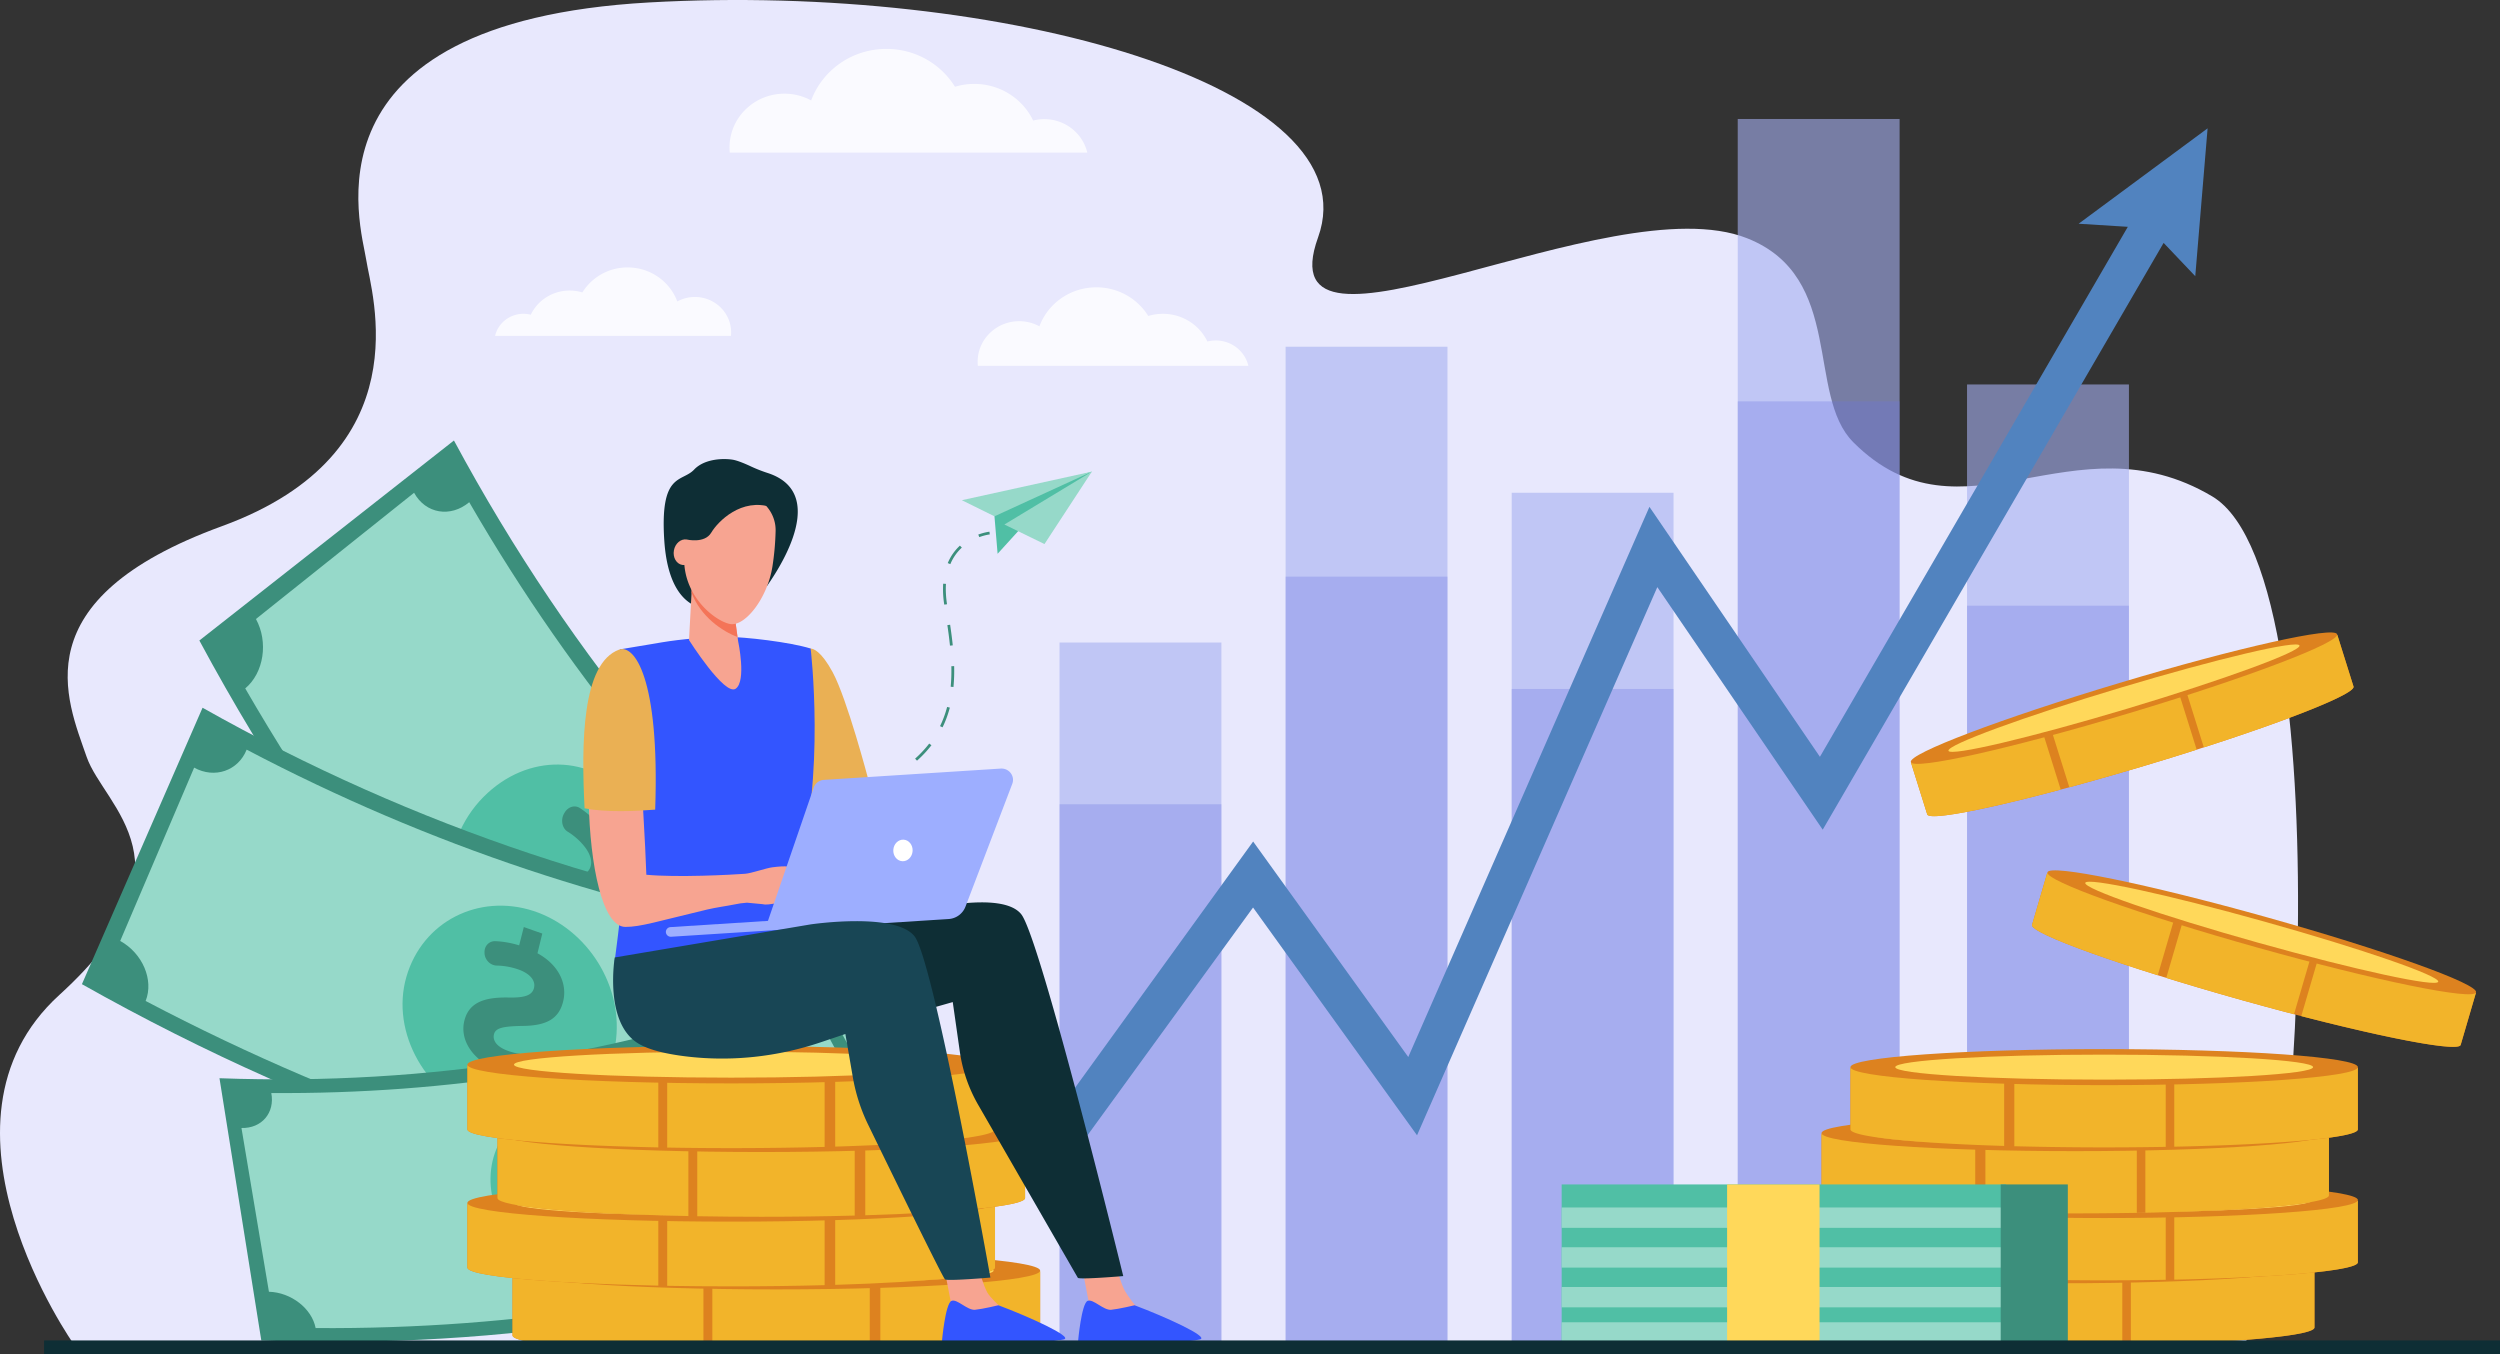 <svg width="360" height="195" fill="none" xmlns="http://www.w3.org/2000/svg"><rect width="100%" height="100%" fill="#333333" stroke="none"/><path d="M93.449.354c50.863-2.877 104.191 12.107 96.353 33.83-7.839 21.724 41.908-7.715 61.761.117 14.134 5.575 8.484 22.55 15.321 29.39 15.679 15.682 31.712-4.066 51.666 7.782 19.953 11.849 11.656 122.653 3.533 122.638l-307.707-.55-3.681.116s-22.567-31.829-2.138-50.415c20.428-18.587 6.402-27.085 3.92-34.268-2.851-8.248-9.503-22.652 19.478-33.223C60.935 65.201 53.453 42.2 52.74 37.437 52.027 32.674 42.585 3.231 93.449.354Z" fill="#E8E8FD"/><path opacity=".6" d="M273.543 17.133h-23.31v176.461h23.31V17.133ZM240.991 70.957h-23.31v122.636h23.31V70.957ZM306.565 55.363h-23.31v138.23h23.31V55.363ZM208.437 49.93h-23.31v143.665h23.31V49.93ZM175.884 92.523h-23.31v101.069h23.31V92.523Z" fill="#A5AFF0"/><path opacity=".3" d="M273.543 57.793h-23.31v135.792h23.31V57.793ZM240.991 99.215h-23.31v94.371h23.31V99.215ZM306.565 87.219h-23.31V193.59h23.31V87.219ZM208.437 83.035h-23.31V193.59h23.31V83.035ZM175.884 115.812h-23.31v77.776h23.31v-77.776Z" fill="#6972DF"/><path d="m317.894 18.48-18.573 13.738 7.085.443-44.338 76.32-24.55-35.996-34.728 79.225-22.338-31.031-27.842 38.492 1.752 6.889 26.077-35.878 23.613 32.801 34.601-78.936 23.819 34.928 49.088-84.497 4.557 4.794 1.777-21.291Z" fill="#5183BF"/><path d="M131.374 142.566c-26.654-20.76-49.05-47.609-66.007-79.136-12.22 9.6-24.44 19.2-36.66 28.802 19.606 36.453 45.5 67.499 76.318 91.501l26.349-41.167Z" fill="#3C8F7C"/><path d="M59.627 70.957c-7.59 6.06-15.182 12.12-22.773 18.178 1.808 3.296 1.152 7.743-1.54 9.999 17.235 29.806 38.835 55.703 63.988 76.717 2.056-3.018 5.933-3.604 8.718-1.393l16.615-25.561c-2.564-2.034-2.929-6.192-.874-9.209-22.089-18.453-41.056-41.195-56.192-67.37-2.691 2.254-6.279 1.673-7.942-1.361Z" fill="#96D9C9"/><path d="M90.303 139.097c5.692-7.183 5.637-17.78.27-24.119-5.384-6.323-14.58-6.621-20.943-.228-6.352 6.378-6.959 17.718-.907 24.836 6.044 7.127 15.902 6.683 21.58-.489Z" fill="#50BFA5"/><path d="m89.927 118.715-2.147 2.329c1.712 3.067 1.35 6.236-.495 8.307-1.862 2.085-3.948 2.278-7.126.435-2.309-1.275-3.417-1.651-4.12-.906-.596.629-.793 1.771.468 3.331a8.676 8.676 0 0 0 1.976 1.81c.809.531 1.063 1.731.566 2.654-.482.892-1.499 1.189-2.278.646-.636-.444-1.332-1.049-2.082-1.89l-1.857 2.004a277.029 277.029 0 0 1-1.932-2.397l2.02-2.142c-1.633-3.087-1.309-6.155.588-8.102 2.094-2.15 4.514-1.49 7.29.213 1.924 1.174 3.04 1.36 3.836.493.84-.916.567-2.312-.492-3.632a9.375 9.375 0 0 0-2.4-2.109c-.817-.503-1.04-1.734-.49-2.653l.06-.101c.498-.835 1.45-1.117 2.176-.654.87.556 1.807 1.349 2.634 2.291l2.014-2.149c.595.745 1.192 1.486 1.79 2.222Z" fill="#3C8F7C"/><path d="M111.303 157.585a254.898 254.898 0 0 1-17.545-16.155l-2.888 3.673a258.647 258.647 0 0 0 17.791 16.382l2.642-3.9Z" fill="#50BFA5"/><path d="M125.94 134.204c-33.479-4.153-66.313-15.108-96.772-32.29l-17.37 39.807c35.217 19.866 73.18 32.532 111.889 37.334.75-14.951 1.501-29.902 2.253-44.851Z" fill="#3C8F7C"/><path d="m27.957 110.541-10.648 24.954c3.215 1.78 4.87 5.612 3.663 8.647 29.84 15.687 61.508 26.253 93.813 31.302.273-3.347 3.339-5.603 6.858-5.136l1.619-27.967c-3.238-.43-5.634-3.561-5.362-6.904-28.369-4.434-56.178-13.713-82.382-27.488-1.203 3.033-4.603 4.23-7.561 2.592Z" fill="#96D9C9"/><path d="M88.61 150.433c1.341-8.331-4.005-16.717-11.827-19.266-7.826-2.53-15.946 1.486-18.263 9.5-2.316 7.999 2.827 17.279 11.631 20.131 8.802 2.862 17.122-2.048 18.459-10.365Z" fill="#50BFA5"/><path d="m78.091 134.43-.694 2.84c3.016 1.643 4.286 4.326 3.723 6.823-.57 2.515-2.282 3.632-5.957 3.64-2.638.055-3.789.268-4.025 1.185-.201.775.199 1.773 2.072 2.427a9.243 9.243 0 0 0 2.617.522c.965.048 1.786.883 1.817 1.845.029.931-.704 1.636-1.65 1.566-.774-.058-1.68-.218-2.75-.537l-.607 2.448c-.958-.331-1.917-.668-2.873-1.009l.68-2.634c-2.958-1.694-4.211-4.279-3.541-6.7.738-2.675 3.167-3.27 6.423-3.202 2.254.042 3.314-.326 3.57-1.383.27-1.115-.665-2.097-2.24-2.655a10.072 10.072 0 0 0-3.135-.564c-.96-.022-1.767-.896-1.75-1.88v-.108c.014-.893.698-1.557 1.559-1.525 1.032.038 2.24.235 3.428.6l.672-2.637c.886.32 1.774.63 2.661.938Z" fill="#3C8F7C"/><path d="M110.566 68.118a20.89 20.89 0 0 1-2.383-.93c-.873-.41-2.003-.891-2.718-.998-1.504-.227-4.086-.075-5.512 1.432-1.777 1.88-4.934.34-4.298 10.18.72 11.138 7.075 9.916 7.228 9.728.155-.189 5.667-7.126 5.667-7.126s1.928 4.11 1.928 3.959c-.002-.145 9.841-13.042.088-16.245Z" fill="#0E2E35"/><path d="M117.264 141.551c-26.34 10.178-55.404 14.831-85.658 13.713l6.024 37.773c34.98 1.292 68.583-4.088 99.039-15.857-6.469-11.875-12.937-23.752-19.405-35.629Z" fill="#3C8F7C"/><path d="m34.772 162.429 3.953 23.582c3.178.092 6.18 2.398 6.726 5.231 29.102.208 57.133-4.28 83.038-13.295-1.371-2.701-.196-5.674 2.587-6.721l-11.943-22.302c-2.561.962-5.776-.503-7.147-3.201-22.75 7.916-47.364 11.857-72.92 11.674.546 2.829-1.37 5.116-4.294 5.032Z" fill="#96D9C9"/><path d="M97.683 169.063c-2.933-6.988-10.762-11.341-17.657-10.187-6.89 1.173-10.92 7.53-8.849 14.663 2.067 7.121 10.169 12.248 17.921 10.934 7.755-1.305 11.514-8.435 8.585-15.41Z" fill="#50BFA5"/><path d="m82.51 160.879.827 2.478c2.968.066 5.153 1.634 5.915 3.793.764 2.176.042 3.725-2.632 5.202-1.896 1.098-2.634 1.723-2.377 2.529.217.68.976 1.292 2.649 1.05a7.324 7.324 0 0 0 2.152-.643c.725-.349 1.715-.032 2.19.702.458.709.255 1.548-.468 1.873-.59.265-1.325.504-2.254.683l.706 2.139c-.854.127-1.71.25-2.566.369l-.74-2.312c-2.952-.127-5.078-1.628-5.726-3.772-.717-2.367.773-3.799 3.178-5.049 1.662-.869 2.261-1.578 1.953-2.5-.327-.971-1.468-1.357-2.88-1.158a7.964 7.964 0 0 0-2.548.818c-.71.368-1.707.014-2.157-.754a36.382 36.382 0 0 1-.05-.084c-.407-.698-.221-1.485.42-1.804a10.72 10.72 0 0 1 2.78-.906l-.747-2.311c.79-.112 1.584-.226 2.375-.343Z" fill="#3C8F7C"/><path d="M120.003 161.93a217.562 217.562 0 0 1-19.174 5.667l1.51 3.559a220.622 220.622 0 0 0 19.442-5.747l-1.778-3.479Z" fill="#50BFA5"/><path d="M73.804 183.07v9.224c0 1.492 17.008 2.7 37.988 2.7s37.988-1.21 37.988-2.7v-9.224H73.804Z" fill="#DD821F"/><path d="M101.295 194.893v-11.819H73.804v9.224c0 1.231 11.616 2.271 27.491 2.595ZM102.575 194.918c2.951.052 6.038.079 9.217.079 4.736 0 9.27-.061 13.452-.174v-11.749h-22.67v11.844h.001ZM126.768 194.78c13.535-.413 23.013-1.368 23.013-2.482v-9.224h-23.013v11.706Z" fill="#F2B42A"/><path d="M111.794 185.672c20.98 0 37.988-1.208 37.988-2.699 0-1.491-17.008-2.7-37.988-2.7s-37.988 1.209-37.988 2.7 17.008 2.699 37.988 2.699Z" fill="#DD821F"/><path d="M143.076 182.973c0 1.034-14.006 1.872-31.283 1.872s-31.283-.838-31.283-1.872c0-1.034 14.006-1.871 31.283-1.871s31.283.838 31.283 1.871Z" fill="#FFD85A"/><path d="M67.305 173.312v9.225c0 1.491 17.008 2.699 37.988 2.699 20.981 0 37.989-1.209 37.989-2.699v-9.225H67.305Z" fill="#DD821F"/><path d="M94.797 185.132v-11.82H67.305v9.225c0 1.232 11.617 2.272 27.492 2.595ZM96.076 185.157c2.951.052 6.038.079 9.217.079 4.737 0 9.271-.061 13.452-.174v-11.75h-22.67v11.845h.001ZM120.268 185.019c13.535-.413 23.014-1.369 23.014-2.483v-9.224h-23.014v11.707Z" fill="#F2B42A"/><path d="M105.293 175.915c20.981 0 37.989-1.209 37.989-2.7s-17.008-2.699-37.989-2.699c-20.98 0-37.988 1.208-37.988 2.699 0 1.491 17.008 2.7 37.988 2.7Z" fill="#DD821F"/><path d="M136.576 173.216c0 1.035-14.006 1.872-31.283 1.872-17.276 0-31.282-.839-31.282-1.872 0-1.034 14.006-1.872 31.282-1.872 17.277 0 31.283.838 31.283 1.872Z" fill="#FFD85A"/><path d="M71.636 163.289v9.224c0 1.492 17.008 2.7 37.988 2.7s37.988-1.208 37.988-2.7v-9.224H71.636Z" fill="#DD821F"/><path d="M99.126 175.112v-11.819h-27.49v9.224c0 1.231 11.615 2.271 27.49 2.595ZM100.407 175.137c2.951.052 6.038.079 9.217.079 4.736 0 9.27-.061 13.452-.174v-11.749h-22.67v11.844h.001ZM124.599 174.999c13.534-.413 23.013-1.368 23.013-2.482v-9.224h-23.013v11.706Z" fill="#F2B42A"/><path d="M109.624 165.891c20.98 0 37.988-1.208 37.988-2.699 0-1.491-17.008-2.7-37.988-2.7s-37.988 1.209-37.988 2.7 17.008 2.699 37.988 2.699Z" fill="#DD821F"/><path d="M140.906 163.193c0 1.034-14.005 1.871-31.282 1.871s-31.282-.838-31.282-1.871 14.005-1.873 31.282-1.873c17.277.001 31.282.84 31.282 1.873Z" fill="#FFD85A"/><path d="M67.305 153.41v9.224c0 1.492 17.008 2.7 37.988 2.7 20.981 0 37.989-1.209 37.989-2.7v-9.224H67.305Z" fill="#DD821F"/><path d="M94.797 165.225v-11.819H67.305v9.224c0 1.232 11.617 2.271 27.492 2.595ZM96.076 165.25a524.44 524.44 0 0 0 22.67-.094v-11.75h-22.67v11.844ZM120.268 165.112c13.535-.413 23.014-1.369 23.014-2.482v-9.224h-23.014v11.706Z" fill="#F2B42A"/><path d="M105.293 156.009c20.981 0 37.989-1.209 37.989-2.7s-17.008-2.7-37.989-2.7c-20.98 0-37.988 1.209-37.988 2.7s17.008 2.7 37.988 2.7Z" fill="#DD821F"/><path d="M136.576 153.309c0 1.034-14.006 1.873-31.283 1.873-17.276 0-31.282-.839-31.282-1.873s14.006-1.871 31.282-1.871c17.277-.002 31.283.837 31.283 1.871Z" fill="#FFD85A"/><path d="M333.282 182.293v8.87c0 1.433-16.356 2.596-36.532 2.596-20.177 0-36.532-1.163-36.532-2.596v-8.87h73.064Z" fill="#DD821F"/><path d="M306.844 193.651v-11.366h26.438v8.87c0 1.186-11.171 2.186-26.438 2.496ZM305.613 193.674a504.382 504.382 0 0 1-21.8-.09v-11.299h21.8v11.389ZM282.349 193.542c-13.016-.397-22.132-1.316-22.132-2.387v-8.87h22.132v11.257Z" fill="#F2B42A"/><path d="M296.75 184.79c20.176 0 36.532-1.163 36.532-2.596 0-1.434-16.356-2.596-36.532-2.596-20.176 0-36.531 1.162-36.531 2.596 0 1.433 16.355 2.596 36.531 2.596Z" fill="#DD821F"/><path d="M266.667 182.198c0 .994 13.468 1.8 30.083 1.8s30.083-.806 30.083-1.8-13.468-1.8-30.083-1.8-30.083.806-30.083 1.8Z" fill="#FFD85A"/><path d="M339.532 172.902v8.87c0 1.434-16.356 2.597-36.532 2.597-20.177 0-36.532-1.163-36.532-2.597v-8.87h73.064Z" fill="#DD821F"/><path d="M313.094 184.269v-11.367h26.438v8.871c0 1.185-11.172 2.184-26.438 2.496ZM311.864 184.291a504.412 504.412 0 0 1-21.801-.09v-11.299h21.8v11.389h.001ZM288.6 184.159c-13.016-.397-22.132-1.316-22.132-2.386v-8.871H288.6v11.257Z" fill="#F2B42A"/><path d="M303 175.399c20.176 0 36.532-1.162 36.532-2.596 0-1.434-16.356-2.596-36.532-2.596-20.176 0-36.532 1.162-36.532 2.596 0 1.434 16.356 2.596 36.532 2.596Z" fill="#DD821F"/><path d="M303 174.603c16.614 0 30.083-.805 30.083-1.799 0-.994-13.469-1.8-30.083-1.8-16.615 0-30.083.806-30.083 1.8s13.468 1.799 30.083 1.799Z" fill="#FFD85A"/><path d="M335.367 163.258v8.87c0 1.433-16.355 2.596-36.531 2.596-20.177 0-36.532-1.163-36.532-2.596v-8.87h73.063Z" fill="#DD821F"/><path d="M308.93 174.628v-11.366h26.438v8.87c0 1.185-11.172 2.185-26.438 2.496ZM307.699 174.65a504.23 504.23 0 0 1-21.8-.09v-11.298h21.8v11.388ZM284.435 174.518c-13.016-.397-22.131-1.316-22.131-2.386v-8.87h22.131v11.256Z" fill="#F2B42A"/><path d="M298.836 165.763c20.176 0 36.531-1.163 36.531-2.597 0-1.433-16.355-2.596-36.531-2.596s-36.532 1.163-36.532 2.596c0 1.434 16.356 2.597 36.532 2.597Z" fill="#DD821F"/><path d="M298.836 164.971c16.614 0 30.083-.806 30.083-1.8s-13.469-1.8-30.083-1.8c-16.615 0-30.084.806-30.084 1.8s13.469 1.8 30.084 1.8Z" fill="#FFD85A"/><path d="M339.532 153.762v8.87c0 1.433-16.356 2.596-36.532 2.596-20.177 0-36.532-1.163-36.532-2.596v-8.87h73.064Z" fill="#DD821F"/><path d="M313.094 165.124v-11.366h26.438v8.87c0 1.185-11.172 2.185-26.438 2.496ZM311.864 165.147a504.412 504.412 0 0 1-21.801-.09v-11.299h21.8v11.389h.001ZM288.599 165.015c-13.015-.397-22.131-1.316-22.131-2.387v-8.87h22.131v11.257Z" fill="#F2B42A"/><path d="M303 156.262c20.176 0 36.532-1.162 36.532-2.596 0-1.433-16.356-2.596-36.532-2.596-20.176 0-36.532 1.163-36.532 2.596 0 1.434 16.356 2.596 36.532 2.596Z" fill="#DD821F"/><path d="M303 155.467c16.614 0 30.083-.806 30.083-1.8s-13.469-1.8-30.083-1.8c-16.615 0-30.083.806-30.083 1.8s13.468 1.8 30.083 1.8Z" fill="#FFD85A"/><path d="m356.529 142.98-2.195 7.493c-.354 1.212-14.459-1.678-31.504-6.452-17.044-4.775-30.574-9.628-30.22-10.84l2.195-7.493 61.724 17.292Z" fill="#DD821F"/><path d="m331.384 146.321 2.811-9.602 22.334 6.257-2.194 7.494c-.292 1.001-9.977-.799-22.951-4.149ZM330.338 146.051a431.275 431.275 0 0 1-7.507-2.033 420.415 420.415 0 0 1-10.888-3.204l2.795-9.544 18.417 5.159-2.817 9.622ZM310.718 140.435c-10.898-3.417-18.372-6.351-18.106-7.254l2.195-7.493 18.697 5.237-2.786 9.51Z" fill="#F2B42A"/><path d="M294.83 125.608c-.355 1.212 13.175 6.065 30.219 10.839 17.044 4.775 31.15 7.665 31.505 6.453.354-1.211-13.176-6.065-30.22-10.839-17.045-4.776-31.15-7.664-31.504-6.453Z" fill="#DD821F"/><path d="M300.277 127.131c-.247.839 10.933 4.708 24.969 8.64 14.036 3.932 25.613 6.439 25.859 5.598.247-.839-10.932-4.708-24.968-8.64-14.036-3.932-25.613-6.438-25.86-5.598Z" fill="#FFD85A"/><path d="m336.569 91.41 2.337 7.452c.378 1.204-13.058 6.302-30.008 11.386-16.951 5.084-30.999 8.23-31.377 7.025l-2.336-7.451 61.384-18.412Z" fill="#DD821F"/><path d="m317.352 107.622-2.994-9.55 22.211-6.662 2.337 7.452c.311.996-8.81 4.652-21.554 8.76ZM316.324 107.951a430.66 430.66 0 0 1-7.427 2.298 425.292 425.292 0 0 1-10.913 3.12l-2.977-9.493 18.316-5.493 3.001 9.568ZM296.744 113.702c-11.04 2.947-18.94 4.471-19.223 3.572l-2.336-7.451 18.593-5.577 2.966 9.456Z" fill="#F2B42A"/><path d="M275.16 109.742c.378 1.205 14.426-1.941 31.376-7.024 16.951-5.084 30.385-10.182 30.007-11.387-.378-1.205-14.425 1.941-31.375 7.025-16.951 5.084-30.386 10.181-30.008 11.386Z" fill="#DD821F"/><path d="M280.578 108.117c.262.835 11.79-1.882 25.749-6.068 13.958-4.187 25.061-8.259 24.8-9.094-.262-.834-11.79 1.882-25.749 6.069-13.959 4.186-25.063 8.257-24.8 9.093Z" fill="#FFD85A"/><path d="m136.269 184.123.904 4.696c.05.611.031 2.155.166 2.687.507 2.004 9.125-2.867 6.864-3.258-.205-.035-1.688-1.503-2.028-2.125-.59-1.081-1.134-3.096-1.134-3.096l-4.772 1.096Z" fill="#F7A491"/><path d="M143.775 187.957s-2.225.539-3.357.65c-1.132.11-2.586-1.61-3.398-1.285-.893.359-1.38 5.816-1.38 5.816s14.215.634 17.574-.274c1.333-.36-5.016-3.249-9.439-4.907Z" fill="#35F"/><path d="m156.089 183.911.904 4.696c.05.611.032 2.154.166 2.687.508 2.003 8.967-2.546 6.706-2.937-.205-.036-1.528-1.824-1.868-2.445-.591-1.081-1.134-3.096-1.134-3.096l-4.774 1.095Z" fill="#F7A491"/><path d="M163.378 187.957s-2.225.539-3.357.65c-1.132.11-2.586-1.61-3.398-1.285-.893.359-1.381 5.816-1.381 5.816s14.216.634 17.575-.274c1.333-.36-5.016-3.249-9.439-4.907Z" fill="#35F"/><path d="m106.802 136.999 25.861-5.867s11.597-2.999 14.397.521c2.799 3.52 14.687 52.103 14.687 52.103s-6.132.521-6.532.26l-14.354-24.917a21.374 21.374 0 0 1-2.647-7.665l-1.018-7.135-10.532 2.999s-12.13 2.607-17.062-.391c-4.932-2.999-2.8-9.908-2.8-9.908Z" fill="#0E2E35"/><path d="M116.733 93.39c.409.018 1.528.382 3.165 3.398 2.091 3.851 5.145 15.482 5.145 15.482l-9.119 3.31-1.172-2.427-1.929-18.69c0-.002 3.798-1.077 3.91-1.072Z" fill="#EAB054"/><path d="M104.679 91.711c2.608.003 9.06.745 12.054 1.678 0 0 2.2 18.43-1.981 32.434-.935 3.135.774 12.995.774 12.995l-27.02-.348s3.2-23.838 1.994-27.689c-1.206-3.851-1.234-17.27-1.234-17.27s.185-.028 6.07-1.018c2.747-.462 6.558-.785 9.343-.782Z" fill="#35F"/><path d="M88.973 95.567c2.526-.924 3.763 21.265 4.102 30.397 4.474.419 12.272.003 14.214-.139.913-.067 3.019-.819 3.927-.934.931-.118 1.774-.181 2.232-.104.168.029 4.832 1.888 5.231 2.295.495.505 1.832 1.78 1.607 2.332-.226.552-2.572-1.537-2.572-1.537l-1.147-.627c1.427 1.36 4.15 3.15 3.758 3.802-.383.636-2.839-1.181-4.59-2.419 1.502 1.321 3.368 3.688 2.937 4.056-.386.331-2.508-2.407-4.776-3.195-.84-.293-1.678.516-2.339.614-.486.072-1.236.225-1.712.093l-2.278-.215c-.836.074-1.035.092-1.879.268-.981.203-2.59.417-3.839.715-7.19 1.712-9.59 2.508-11.791 2.506-6.67-.003-7.057-35.725-1.085-37.908Z" fill="#F7A491"/><path d="M84.178 116.397c-.473-9.355-.403-20.885 4.976-22.852 2.123-.776 5.865 3.89 5.193 23.042-2.873.231-7.09.417-10.169-.19Z" fill="#EAB054"/><path d="m144.101 110.676-25.458 1.626a1.658 1.658 0 0 0-1.468 1.106l-6.589 19.199-14.035.896a.702.702 0 0 0-.664.74.707.707 0 0 0 .757.649l39.945-2.551a2.787 2.787 0 0 0 2.435-1.773l6.745-17.7c.419-1.107-.465-2.27-1.668-2.192Z" fill="#9DAEFF"/><path d="M131.416 122.542c-.051.857-.714 1.517-1.481 1.474-.767-.043-1.348-.773-1.298-1.631.051-.856.714-1.516 1.481-1.473.768.043 1.348.774 1.298 1.63Z" fill="#fff"/><path d="m88.522 137.875 28.181-4.758s12.184-1.816 14.984 1.704c2.8 3.52 10.93 49.151 10.93 49.151s-6.132.521-6.532.26c-.309-.202-7.734-15.414-11.068-22.269a25.616 25.616 0 0 1-2.212-6.858l-1.071-6.211-3.547 1.195c-6.232 2.098-12.871 2.826-19.412 2.032-2.738-.333-5.294-.905-6.88-1.868-4.932-2.999-3.373-12.378-3.373-12.378Z" fill="#184655"/><path d="m105.742 88.354.549 3.98s1.229 5.734-.352 6.84c-1.581 1.106-6.722-7.003-6.722-7.003l.543-10.085 5.982 6.268Z" fill="#F7A491"/><path d="M99.583 85.354c1.306 3.44 4.416 5.554 6.623 6.374l-.465-3.374-5.983-6.268-.175 3.268Z" fill="#F47458"/><path d="M105.418 71.11c3.35-.526 6.354 2.1 6.27 5.368a39.22 39.22 0 0 1-.458 5.104c-.728 4.595-3.944 8.64-6.07 8.279-2.127-.362-7.477-4.324-6.535-10.863.58-4.035 3.278-7.335 6.793-7.888Z" fill="#F7A491"/><path d="M100.1 79.779c-.18 1.01-1.01 1.713-1.854 1.57-.845-.144-1.384-1.079-1.205-2.089.179-1.01 1.01-1.713 1.854-1.57.844.144 1.384 1.079 1.205 2.089Z" fill="#F7A491"/><path d="M98.895 77.69s2.57.622 3.525-.989c.954-1.612 4.366-5.09 8.703-3.647 4.338 1.443-3.816-3.506-4.163-3.506-.346 0-4.511-.029-4.511-.029s-3.209 2.574-3.325 2.857c-.115.283-1.041 3.365-1.041 3.365l.812 1.949Z" fill="#0E2E35"/><path d="M224.878 193.34h64v-22.782h-64v22.782Z" fill="#50BFA5"/><path d="M224.878 176.809h64v-2.931h-64v2.931ZM224.878 182.535h63.999v-2.93h-63.999v2.93ZM224.878 188.258h64v-2.931h-64v2.931ZM224.878 193.34h64v-2.931h-64v2.931Z" fill="#96D9C9"/><path d="M248.703 193.34h13.31v-22.782h-13.31v22.782Z" fill="#FFD85A"/><path d="M288.101 193.34h9.665v-22.782h-9.665v22.782Z" fill="#3C8F7C"/><path d="M360 193.023H6.349v1.974H360v-1.974Z" fill="#0E2E35"/><path opacity=".8" d="M156.568 21.977c-.648-2.76-3.174-4.818-6.192-4.818-.554 0-1.091.07-1.604.2-1.49-3.116-4.723-5.274-8.472-5.274a9.56 9.56 0 0 0-2.783.412c-2.018-3.269-5.684-5.454-9.873-5.454-4.983 0-9.228 3.093-10.836 7.424a8.007 8.007 0 0 0-3.846-.976c-4.367 0-7.909 3.463-7.909 7.736 0 .254.013.504.037.751h51.478ZM179.763 52.676c-.49-2.089-2.4-3.646-4.685-3.646-.419 0-.826.052-1.213.151-1.127-2.358-3.573-3.99-6.41-3.99-.734 0-1.441.109-2.107.311-1.527-2.473-4.301-4.127-7.471-4.127-3.771 0-6.984 2.341-8.2 5.617a6.063 6.063 0 0 0-2.911-.738c-3.305 0-5.985 2.621-5.985 5.854 0 .192.01.382.029.568h38.953ZM71.291 48.367c.429-1.822 2.094-3.18 4.086-3.18.365 0 .72.046 1.058.132.983-2.056 3.116-3.48 5.59-3.48.64 0 1.256.096 1.837.272a7.638 7.638 0 0 1 6.515-3.6c3.288 0 6.09 2.042 7.151 4.9a5.285 5.285 0 0 1 2.537-.645c2.882 0 5.219 2.286 5.219 5.105 0 .167-.009.332-.024.495H71.291Z" fill="#fff"/><path d="m143.202 74.348.454 5.398 3.206-3.531 10.368-8.305-8.841 2.725s-4.353 2.068-4.553 2.34c-.201.274-.634 1.373-.634 1.373Z" fill="#50BFA5"/><path d="m138.504 72.03 18.725-4.12-14.027 6.438-4.698-2.319ZM150.404 78.345l-5.772-2.816 12.597-7.619-6.825 10.435Z" fill="#96D9C9"/><path d="M141.016 77.347c.864-.319 1.501-.387 1.508-.388l-.041-.393c-.028.004-.696.075-1.608.411l.141.37ZM131.775 109.246a16.142 16.142 0 0 0 2.031-2.172l.323.238a16.615 16.615 0 0 1-2.08 2.225l-.274-.291Zm3.59-4.683c.198-.406.38-.829.541-1.258.182-.486.344-.993.48-1.507l.391.099c-.14.527-.305 1.047-.492 1.544-.165.441-.352.875-.556 1.292l-.364-.17Zm1.63-8.63.403-.01a24.888 24.888 0 0 1-.099 3.004l-.401-.037c.088-.933.121-1.901.097-2.957Zm-.575-5.915.399-.055c.169 1.154.29 2.098.379 2.969l-.401.04a67.594 67.594 0 0 0-.377-2.954Zm-.451-2.971a14.126 14.126 0 0 1-.153-2.995l.403.024c-.057.897-.007 1.878.149 2.913l.003.023-.4.053-.002-.018Zm.507-5.96a7.14 7.14 0 0 1 1.752-2.517l.276.287a6.781 6.781 0 0 0-1.655 2.379l-.373-.15Z" fill="#3C8F7C"/></svg>